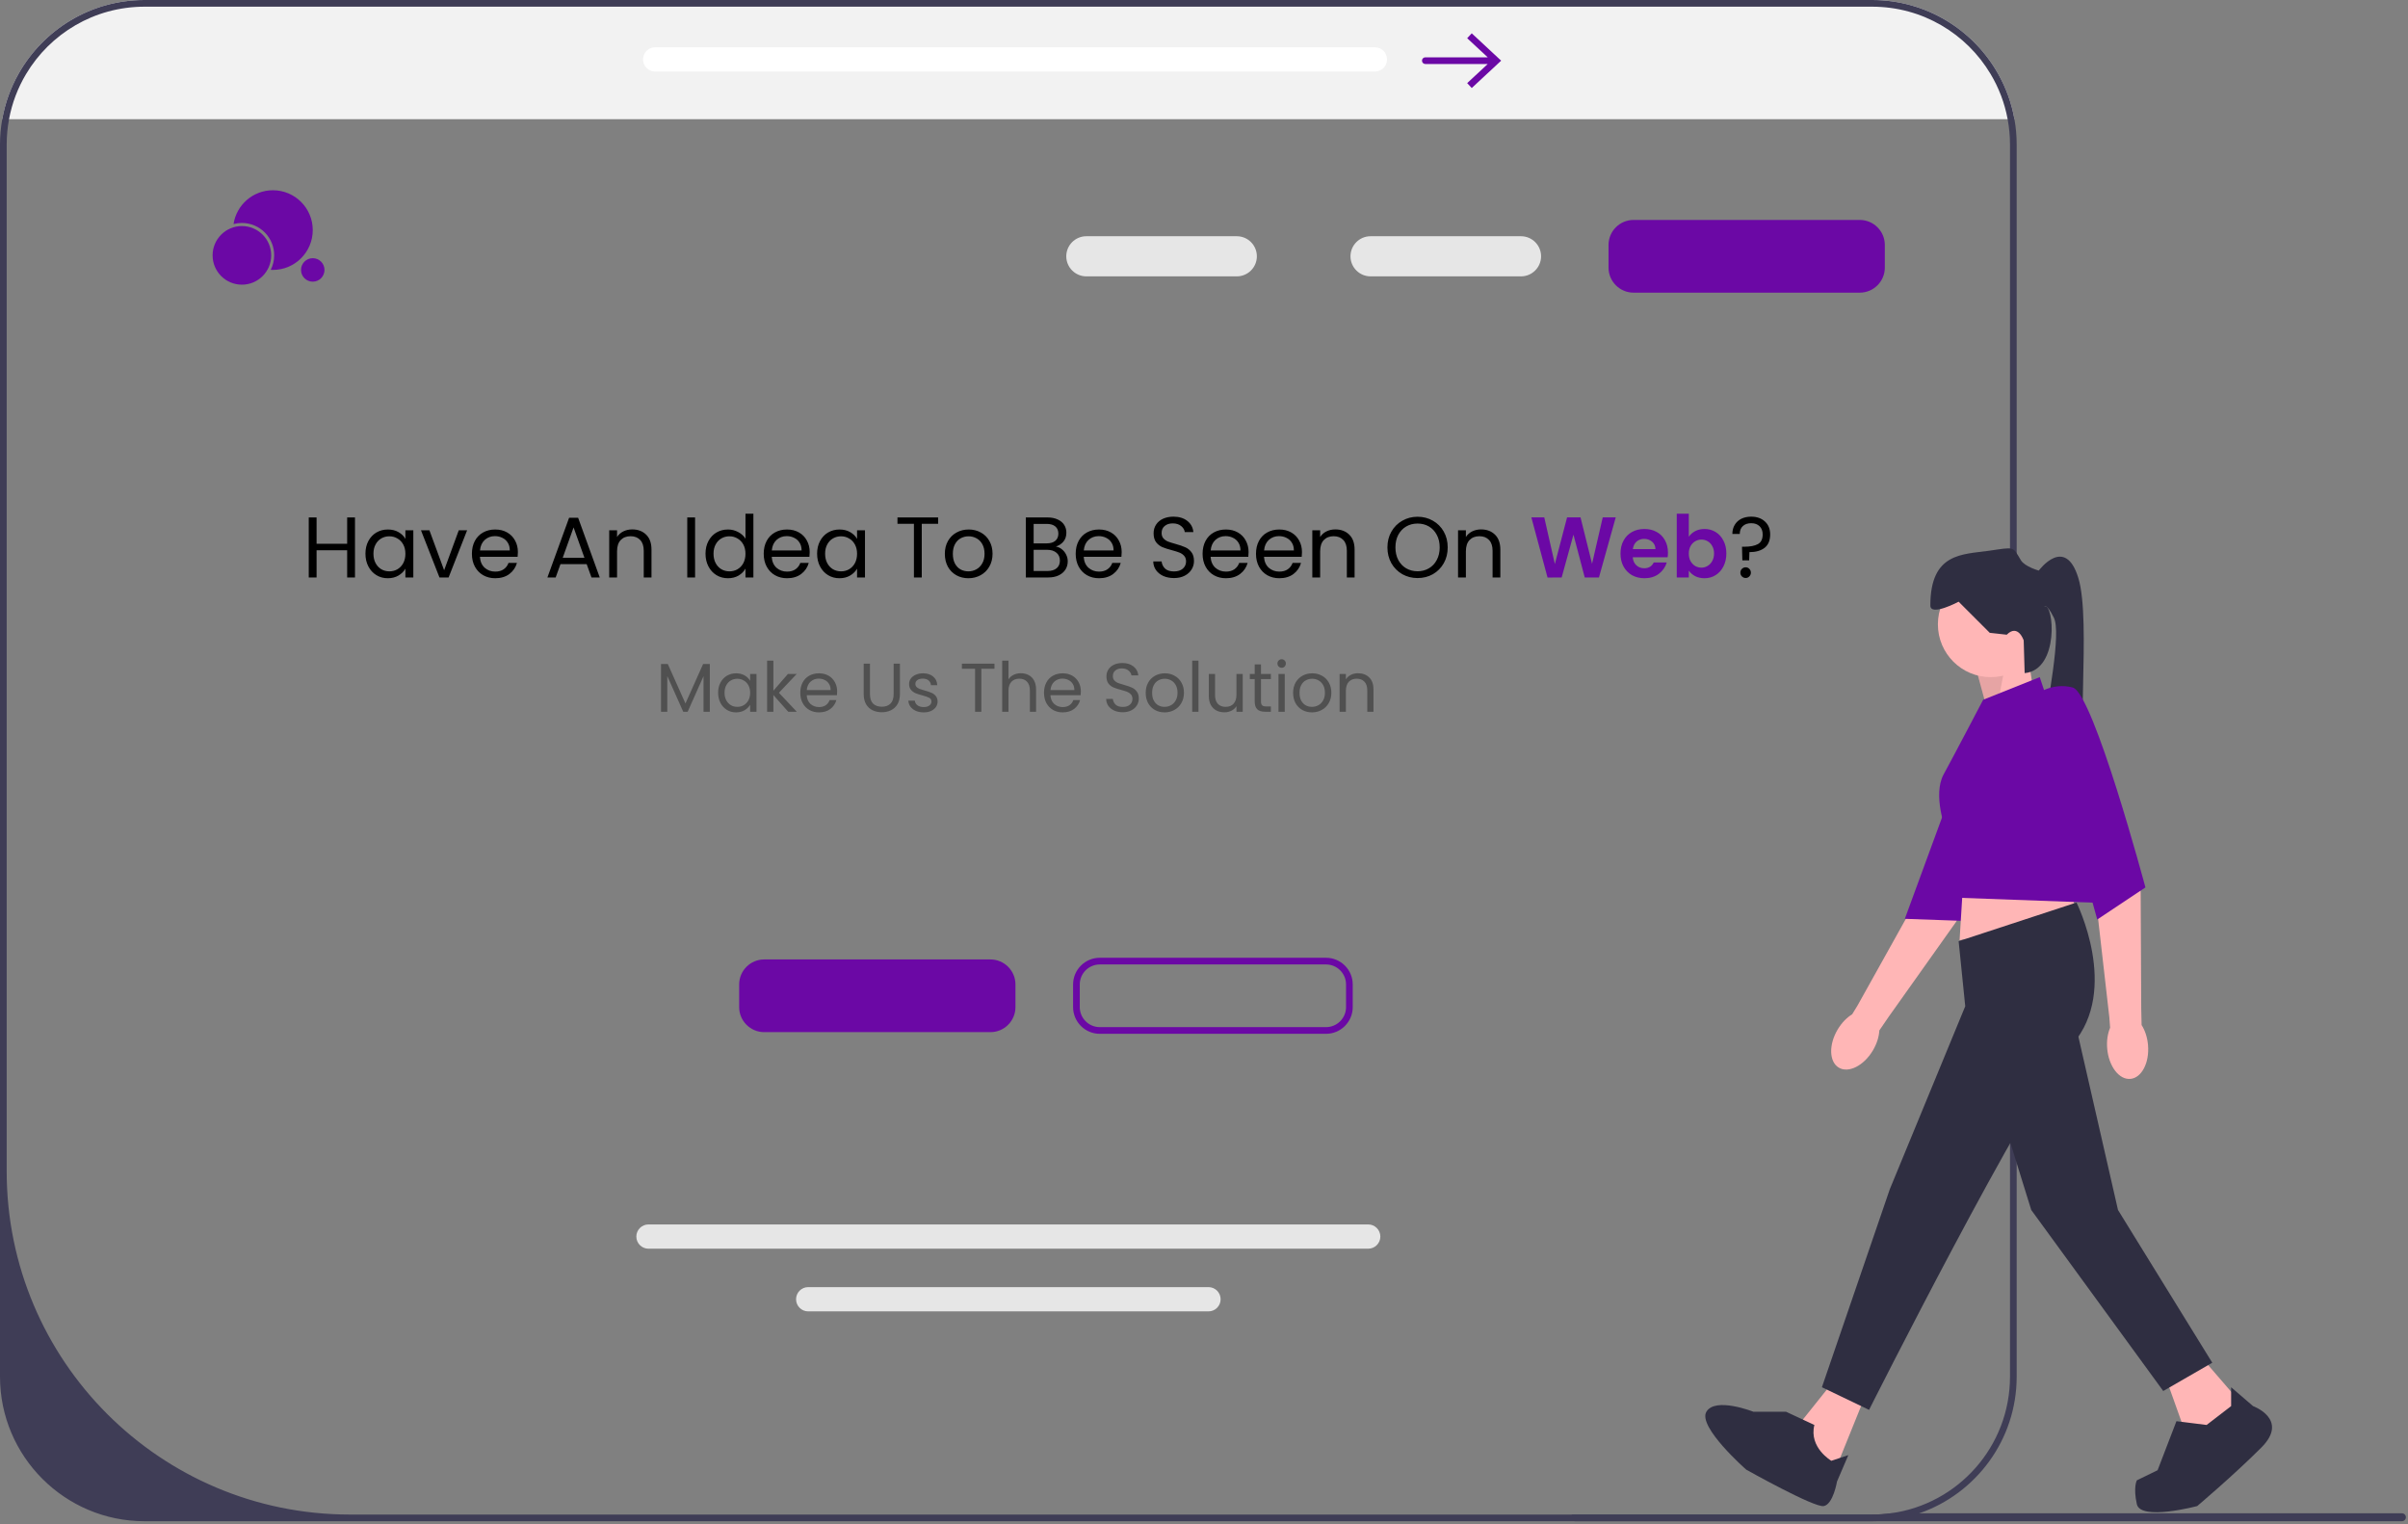 <svg width="1076" height="681" viewBox="0 0 1076 681" fill="none" xmlns="http://www.w3.org/2000/svg">
<rect x="0" y="0" width="1076" height="681" fill="#808080" stroke="none"/>
<g clip-path="url(#clip0_504_115)">
<path d="M900.141 53.265H1.001C2.271 46.063 4.751 39.25 8.218 33.08C19.289 13.357 40.401 0 64.591 0H836.552C860.727 0 881.853 13.357 892.91 33.08C896.376 39.25 898.871 46.063 900.141 53.265Z" fill="#F2F2F2"/>
<path d="M1075.06 677.877C1075.06 678.863 1074.26 679.655 1073.28 679.655H703.8C702.814 679.655 702.022 678.863 702.022 677.877C702.022 677.399 702.202 676.981 702.5 676.667H836.552C839.406 676.667 842.2 676.473 844.949 676.099H1073.28C1074.26 676.099 1075.06 676.891 1075.06 677.877Z" fill="#3F3D56"/>
<path d="M900.141 53.265C898.871 46.063 896.376 39.25 892.91 33.08C881.853 13.357 860.727 0 836.552 0H64.59C40.401 0 19.289 13.357 8.218 33.08C4.751 39.25 2.271 46.063 1.001 53.265C0.344 56.941 0 60.721 0 64.59V615.065C0 650.685 28.971 679.655 64.59 679.655H836.552C843.933 679.655 851.045 678.4 857.664 676.099C882.944 667.344 901.142 643.289 901.142 615.065V64.59C901.142 60.736 900.799 56.941 900.141 53.265ZM898.154 615.065C898.154 646.232 874.995 672.006 844.949 676.099C842.2 676.473 839.406 676.667 836.552 676.667H156.344C71.643 676.667 2.988 607.998 2.988 523.297V64.59C2.988 60.721 3.347 56.941 4.034 53.265C5.379 46.004 7.994 39.205 11.654 33.08C22.397 15.061 42.089 2.988 64.59 2.988H836.552C859.053 2.988 878.745 15.061 889.488 33.08C893.149 39.205 895.763 46.004 897.108 53.265C897.795 56.941 898.154 60.721 898.154 64.59V615.065Z" fill="#3F3D56"/>
<path d="M317.178 296.659V318H314.372V302.087L307.279 318H305.305L298.181 302.056V318H295.375V296.659H298.397L306.292 314.299L314.187 296.659H317.178ZM320.889 309.488C320.889 307.761 321.239 306.25 321.938 304.955C322.637 303.639 323.593 302.621 324.806 301.902C326.04 301.182 327.407 300.822 328.908 300.822C330.388 300.822 331.673 301.141 332.763 301.778C333.852 302.416 334.665 303.217 335.199 304.184V301.1H338.036V318H335.199V314.854C334.644 315.841 333.811 316.664 332.701 317.322C331.611 317.959 330.337 318.278 328.877 318.278C327.376 318.278 326.019 317.907 324.806 317.167C323.593 316.427 322.637 315.389 321.938 314.052C321.239 312.716 320.889 311.195 320.889 309.488ZM335.199 309.519C335.199 308.244 334.942 307.134 334.428 306.188C333.914 305.243 333.215 304.523 332.331 304.03C331.467 303.516 330.511 303.259 329.463 303.259C328.414 303.259 327.458 303.505 326.595 303.999C325.731 304.492 325.042 305.212 324.528 306.157C324.014 307.103 323.757 308.213 323.757 309.488C323.757 310.783 324.014 311.914 324.528 312.881C325.042 313.826 325.731 314.556 326.595 315.07C327.458 315.564 328.414 315.81 329.463 315.81C330.511 315.81 331.467 315.564 332.331 315.07C333.215 314.556 333.914 313.826 334.428 312.881C334.942 311.914 335.199 310.794 335.199 309.519ZM352.216 318L345.585 310.537V318H342.779V295.178H345.585V308.594L352.093 301.1H356.009L348.053 309.519L356.04 318H352.216ZM374.071 308.902C374.071 309.437 374.04 310.002 373.978 310.598H360.47C360.573 312.264 361.138 313.569 362.166 314.515C363.215 315.44 364.479 315.903 365.96 315.903C367.173 315.903 368.18 315.625 368.982 315.07C369.804 314.495 370.38 313.734 370.709 312.788H373.731C373.279 314.412 372.374 315.738 371.017 316.766C369.661 317.774 367.975 318.278 365.96 318.278C364.356 318.278 362.917 317.918 361.642 317.198C360.388 316.479 359.401 315.461 358.682 314.145C357.962 312.809 357.602 311.267 357.602 309.519C357.602 307.771 357.952 306.24 358.651 304.924C359.35 303.608 360.326 302.601 361.58 301.902C362.855 301.182 364.315 300.822 365.96 300.822C367.563 300.822 368.982 301.172 370.216 301.871C371.449 302.57 372.395 303.536 373.053 304.77C373.731 305.983 374.071 307.36 374.071 308.902ZM371.172 308.316C371.172 307.247 370.935 306.332 370.462 305.572C369.989 304.79 369.342 304.204 368.519 303.814C367.718 303.402 366.823 303.197 365.836 303.197C364.418 303.197 363.205 303.649 362.197 304.554C361.21 305.458 360.645 306.713 360.501 308.316H371.172ZM388.742 296.505V310.105C388.742 312.017 389.204 313.436 390.13 314.361C391.075 315.286 392.381 315.749 394.046 315.749C395.691 315.749 396.976 315.286 397.901 314.361C398.847 313.436 399.32 312.017 399.32 310.105V296.505H402.126V310.074C402.126 311.863 401.766 313.374 401.047 314.608C400.327 315.821 399.351 316.725 398.117 317.322C396.904 317.918 395.537 318.216 394.015 318.216C392.494 318.216 391.116 317.918 389.883 317.322C388.67 316.725 387.703 315.821 386.984 314.608C386.285 313.374 385.935 311.863 385.935 310.074V296.505H388.742ZM412.791 318.278C411.496 318.278 410.334 318.062 409.306 317.63C408.278 317.178 407.466 316.561 406.87 315.78C406.273 314.978 405.944 314.063 405.883 313.035H408.782C408.864 313.878 409.255 314.566 409.954 315.101C410.673 315.636 411.609 315.903 412.76 315.903C413.829 315.903 414.672 315.666 415.289 315.194C415.906 314.721 416.214 314.124 416.214 313.405C416.214 312.665 415.885 312.12 415.227 311.77C414.569 311.4 413.552 311.04 412.174 310.691C410.92 310.362 409.892 310.033 409.09 309.704C408.309 309.355 407.63 308.851 407.055 308.193C406.5 307.514 406.222 306.63 406.222 305.541C406.222 304.677 406.479 303.886 406.993 303.166C407.507 302.446 408.237 301.881 409.183 301.47C410.128 301.038 411.208 300.822 412.421 300.822C414.292 300.822 415.803 301.295 416.954 302.241C418.106 303.187 418.722 304.482 418.805 306.127H415.998C415.937 305.243 415.577 304.533 414.919 303.999C414.281 303.464 413.418 303.197 412.328 303.197C411.321 303.197 410.519 303.413 409.923 303.844C409.326 304.276 409.028 304.842 409.028 305.541C409.028 306.096 409.203 306.558 409.553 306.928C409.923 307.278 410.375 307.566 410.91 307.792C411.465 307.998 412.225 308.234 413.192 308.501C414.405 308.83 415.392 309.159 416.152 309.488C416.913 309.797 417.561 310.269 418.095 310.907C418.65 311.544 418.938 312.377 418.959 313.405C418.959 314.33 418.702 315.163 418.188 315.903C417.674 316.643 416.944 317.229 415.998 317.661C415.073 318.072 414.004 318.278 412.791 318.278ZM444.373 296.505V298.787H438.513V318H435.707V298.787H429.816V296.505H444.373ZM456.216 300.791C457.491 300.791 458.642 301.069 459.67 301.624C460.698 302.159 461.5 302.971 462.075 304.06C462.672 305.15 462.97 306.476 462.97 308.039V318H460.194V308.44C460.194 306.754 459.773 305.469 458.93 304.585C458.087 303.68 456.935 303.228 455.476 303.228C453.995 303.228 452.813 303.69 451.929 304.615C451.066 305.541 450.634 306.887 450.634 308.656V318H447.827V295.178H450.634V303.505C451.189 302.642 451.95 301.974 452.916 301.501C453.903 301.028 455.003 300.791 456.216 300.791ZM482.974 308.902C482.974 309.437 482.943 310.002 482.881 310.598H469.374C469.476 312.264 470.042 313.569 471.07 314.515C472.118 315.44 473.383 315.903 474.863 315.903C476.076 315.903 477.084 315.625 477.885 315.07C478.708 314.495 479.284 313.734 479.612 312.788H482.635C482.182 314.412 481.278 315.738 479.921 316.766C478.564 317.774 476.878 318.278 474.863 318.278C473.259 318.278 471.82 317.918 470.546 317.198C469.291 316.479 468.305 315.461 467.585 314.145C466.865 312.809 466.506 311.267 466.506 309.519C466.506 307.771 466.855 306.24 467.554 304.924C468.253 303.608 469.23 302.601 470.484 301.902C471.759 301.182 473.218 300.822 474.863 300.822C476.467 300.822 477.885 301.172 479.119 301.871C480.353 302.57 481.298 303.536 481.956 304.77C482.635 305.983 482.974 307.36 482.974 308.902ZM480.075 308.316C480.075 307.247 479.839 306.332 479.366 305.572C478.893 304.79 478.245 304.204 477.423 303.814C476.621 303.402 475.727 303.197 474.74 303.197C473.321 303.197 472.108 303.649 471.101 304.554C470.114 305.458 469.548 306.713 469.404 308.316H480.075ZM501.716 318.216C500.297 318.216 499.023 317.969 497.892 317.476C496.782 316.962 495.908 316.263 495.27 315.379C494.633 314.474 494.304 313.436 494.284 312.264H497.275C497.378 313.271 497.789 314.124 498.509 314.823C499.249 315.502 500.318 315.841 501.716 315.841C503.052 315.841 504.101 315.512 504.862 314.854C505.643 314.176 506.034 313.312 506.034 312.264C506.034 311.441 505.807 310.773 505.355 310.259C504.903 309.745 504.337 309.355 503.659 309.087C502.98 308.82 502.066 308.532 500.914 308.224C499.496 307.854 498.354 307.484 497.491 307.114C496.648 306.743 495.918 306.168 495.301 305.386C494.705 304.585 494.407 303.516 494.407 302.179C494.407 301.007 494.705 299.969 495.301 299.064C495.898 298.16 496.73 297.461 497.799 296.967C498.889 296.474 500.133 296.227 501.531 296.227C503.546 296.227 505.191 296.731 506.465 297.738C507.761 298.746 508.49 300.082 508.655 301.747H505.571C505.468 300.925 505.036 300.205 504.276 299.589C503.515 298.951 502.508 298.633 501.253 298.633C500.081 298.633 499.125 298.941 498.385 299.558C497.645 300.154 497.275 300.997 497.275 302.087C497.275 302.868 497.491 303.505 497.923 303.999C498.375 304.492 498.92 304.872 499.557 305.14C500.215 305.386 501.13 305.674 502.302 306.003C503.721 306.394 504.862 306.785 505.725 307.175C506.589 307.545 507.329 308.131 507.946 308.933C508.562 309.714 508.871 310.783 508.871 312.14C508.871 313.189 508.593 314.176 508.038 315.101C507.483 316.026 506.661 316.777 505.571 317.352C504.481 317.928 503.196 318.216 501.716 318.216ZM520.371 318.278C518.788 318.278 517.349 317.918 516.054 317.198C514.779 316.479 513.772 315.461 513.032 314.145C512.312 312.809 511.952 311.267 511.952 309.519C511.952 307.792 512.322 306.271 513.062 304.955C513.823 303.618 514.851 302.601 516.146 301.902C517.442 301.182 518.891 300.822 520.495 300.822C522.099 300.822 523.548 301.182 524.843 301.902C526.139 302.601 527.156 303.608 527.896 304.924C528.657 306.24 529.038 307.771 529.038 309.519C529.038 311.267 528.647 312.809 527.866 314.145C527.105 315.461 526.067 316.479 524.751 317.198C523.435 317.918 521.975 318.278 520.371 318.278ZM520.371 315.81C521.379 315.81 522.325 315.574 523.209 315.101C524.093 314.628 524.802 313.919 525.337 312.973C525.892 312.027 526.169 310.876 526.169 309.519C526.169 308.162 525.902 307.011 525.368 306.065C524.833 305.119 524.134 304.42 523.27 303.968C522.407 303.495 521.471 303.259 520.464 303.259C519.436 303.259 518.49 303.495 517.627 303.968C516.784 304.42 516.105 305.119 515.591 306.065C515.077 307.011 514.82 308.162 514.82 309.519C514.82 310.897 515.067 312.058 515.56 313.004C516.074 313.95 516.753 314.659 517.596 315.132C518.439 315.584 519.364 315.81 520.371 315.81ZM535.534 295.178V318H532.727V295.178H535.534ZM555.305 301.1V318H552.499V315.502C551.964 316.365 551.214 317.044 550.247 317.537C549.302 318.01 548.253 318.247 547.102 318.247C545.786 318.247 544.604 317.979 543.555 317.445C542.507 316.89 541.674 316.067 541.057 314.978C540.461 313.888 540.163 312.562 540.163 310.999V301.1H542.938V310.629C542.938 312.295 543.36 313.58 544.203 314.484C545.046 315.368 546.197 315.81 547.657 315.81C549.158 315.81 550.34 315.348 551.203 314.423C552.067 313.497 552.499 312.151 552.499 310.383V301.1H555.305ZM563.467 303.413V313.374C563.467 314.196 563.642 314.782 563.991 315.132C564.341 315.461 564.947 315.625 565.811 315.625H567.877V318H565.348C563.786 318 562.614 317.64 561.832 316.921C561.051 316.201 560.66 315.019 560.66 313.374V303.413H558.471V301.1H560.66V296.844H563.467V301.1H567.877V303.413H563.467ZM572.727 298.355C572.192 298.355 571.74 298.17 571.37 297.8C571 297.43 570.815 296.977 570.815 296.443C570.815 295.908 571 295.456 571.37 295.086C571.74 294.716 572.192 294.531 572.727 294.531C573.241 294.531 573.673 294.716 574.022 295.086C574.392 295.456 574.577 295.908 574.577 296.443C574.577 296.977 574.392 297.43 574.022 297.8C573.673 298.17 573.241 298.355 572.727 298.355ZM574.084 301.1V318H571.277V301.1H574.084ZM586.238 318.278C584.654 318.278 583.215 317.918 581.92 317.198C580.645 316.479 579.638 315.461 578.898 314.145C578.178 312.809 577.818 311.267 577.818 309.519C577.818 307.792 578.188 306.271 578.929 304.955C579.689 303.618 580.717 302.601 582.012 301.902C583.308 301.182 584.757 300.822 586.361 300.822C587.965 300.822 589.414 301.182 590.709 301.902C592.005 302.601 593.022 303.608 593.763 304.924C594.523 306.24 594.904 307.771 594.904 309.519C594.904 311.267 594.513 312.809 593.732 314.145C592.971 315.461 591.933 316.479 590.617 317.198C589.301 317.918 587.841 318.278 586.238 318.278ZM586.238 315.81C587.245 315.81 588.191 315.574 589.075 315.101C589.959 314.628 590.668 313.919 591.203 312.973C591.758 312.027 592.035 310.876 592.035 309.519C592.035 308.162 591.768 307.011 591.234 306.065C590.699 305.119 590 304.42 589.137 303.968C588.273 303.495 587.338 303.259 586.33 303.259C585.302 303.259 584.356 303.495 583.493 303.968C582.65 304.42 581.971 305.119 581.457 306.065C580.943 307.011 580.686 308.162 580.686 309.519C580.686 310.897 580.933 312.058 581.427 313.004C581.941 313.95 582.619 314.659 583.462 315.132C584.305 315.584 585.23 315.81 586.238 315.81ZM606.828 300.791C608.884 300.791 610.549 301.418 611.824 302.673C613.099 303.906 613.736 305.695 613.736 308.039V318H610.96V308.44C610.96 306.754 610.539 305.469 609.696 304.585C608.853 303.68 607.702 303.228 606.242 303.228C604.761 303.228 603.579 303.69 602.695 304.615C601.832 305.541 601.4 306.887 601.4 308.656V318H598.594V301.1H601.4V303.505C601.955 302.642 602.706 301.974 603.651 301.501C604.618 301.028 605.676 300.791 606.828 300.791Z" fill="#505050"/>
<path d="M888.266 318.121L883.21 299.583L905.961 291.156L908.489 308.009L888.266 318.121Z" fill="#FFB6B6"/>
<path opacity="0.1" d="M888.266 318.121L883.21 299.583L896.608 293.931L892.446 315.786L888.266 318.121Z" fill="black"/>
<path d="M821.663 477.002C817.318 474.416 817.088 466.785 821.151 459.956C822.93 456.966 825.236 454.627 827.632 453.157L830.018 449.259L860.202 395.148C860.202 395.148 873.414 344.115 878.794 337.945C884.173 331.774 891.95 333.228 891.95 333.228L898.849 339.355L874.227 411.637L843.843 454.425L839.771 460.38C839.623 463.186 838.667 466.329 836.888 469.319C832.825 476.148 826.009 479.587 821.663 477.002Z" fill="#FFB6B6"/>
<path d="M887.022 312.826C887.022 312.826 896.622 312.455 902.679 319.912C908.737 327.37 877.003 411.425 877.003 411.425L851.156 410.51L887.022 312.826Z" fill="#6B08A5"/>
<path d="M889.53 302.532C902.56 302.532 913.124 291.969 913.124 278.938C913.124 265.907 902.56 255.344 889.53 255.344C876.499 255.344 865.935 265.907 865.935 278.938C865.935 291.969 876.499 302.532 889.53 302.532Z" fill="#FFB6B6"/>
<path d="M834.336 621.476L818.325 661.081L809.056 651.812L805.686 634.116L819.168 617.263L834.336 621.476Z" fill="#FFB6B6"/>
<path d="M984.328 607.151L1000.34 625.69L992.755 640.857L975.902 638.329L967.475 614.735L984.328 607.151Z" fill="#FFB6B6"/>
<path d="M877.732 385.955L875.626 420.082L927.87 410.813L924.5 389.747L877.732 385.955Z" fill="#FFB6B6"/>
<path d="M875.204 420.503L927.87 403.229C927.87 403.229 947.251 441.991 926.185 466.428C905.119 490.865 835.178 629.903 835.178 629.903L814.112 619.791L844.448 531.312L878.154 449.575L875.204 420.503Z" fill="#2F2E41"/>
<path d="M926.185 452.103L946.409 540.582L988.541 608.837L966.632 621.476L907.647 540.582L888.266 478.225L926.185 452.103Z" fill="#2F2E41"/>
<path d="M798.102 630.746H783.508C783.508 630.746 766.479 624.004 762.488 630.746C758.497 637.487 780.295 656.606 780.295 656.606C780.295 656.606 810.742 673.721 814.955 672.878C819.168 672.036 820.853 661.924 820.853 661.924L825.909 650.127L818.325 652.655C818.325 652.655 808.214 646.756 810.742 636.644L798.102 630.746Z" fill="#2F2E41"/>
<path d="M996.968 628.218V619.791L1006.76 628.218C1006.76 628.218 1023.09 634.116 1010.45 646.756C997.81 659.396 981.8 672.878 981.8 672.878C981.8 672.878 956.521 679.619 954.835 672.036C953.15 664.452 954.835 661.383 954.835 661.383L964.104 656.868L972.531 634.959L986.013 636.644L996.968 628.218Z" fill="#2F2E41"/>
<path d="M896.692 283.572L889.108 282.73L875.204 268.826C875.204 268.826 862.565 275.567 862.565 270.511C862.565 246.917 876.89 247.759 888.687 246.074C900.484 244.389 899.22 243.968 903.012 250.287C904.746 253.178 911.017 254.922 911.017 254.922C911.017 254.922 922.814 238.912 928.713 258.293C934.612 277.674 927.028 337.502 932.926 342.558C938.825 347.614 908.707 352.662 911.969 332.864C915.231 313.065 921.129 282.73 917.758 275.988C914.388 269.247 913.545 270.932 913.545 270.932C917.722 269.227 920.452 299.267 904.702 300.738L904.276 286.1C904.276 286.1 901.748 278.516 896.692 283.572V283.572Z" fill="#2F2E41"/>
<path d="M886.159 312.644L911.439 302.532L945.145 403.65L875.794 401.124L869.55 370.944C869.55 370.944 863.453 355.236 868.509 345.967C873.565 336.697 886.159 312.644 886.159 312.644Z" fill="#6B08A5"/>
<path d="M951.941 482.03C946.903 482.463 942.267 476.396 941.587 468.479C941.289 465.013 941.799 461.768 942.889 459.177L942.555 454.619L935.533 393.058C935.533 393.058 922.463 342.702 923.236 334.553C924.009 326.404 925.23 324.24 925.23 324.24L934.407 325.197L956.541 398.278L956.8 450.756L956.963 457.968C958.478 460.335 959.534 463.446 959.832 466.912C960.512 474.829 956.979 481.597 951.941 482.03H951.941Z" fill="#FFB6B6"/>
<path d="M909.332 310.537C909.332 310.537 916.916 304.639 926.185 307.167C935.454 309.695 958.674 396.488 958.674 396.488L937.14 410.813L909.332 310.537Z" fill="#6B08A5"/>
<path d="M442.563 461.142H341.478C335.309 461.142 330.29 456.123 330.29 449.954V439.844C330.29 433.675 335.309 428.657 341.478 428.657H442.563C448.732 428.657 453.752 433.675 453.752 439.844V449.954C453.752 456.123 448.732 461.142 442.563 461.142Z" fill="#6B08A5"/>
<path d="M831.032 130.751H729.947C723.778 130.751 718.758 125.732 718.758 119.563V109.453C718.758 103.284 723.778 98.266 729.947 98.266H831.032C837.201 98.266 842.22 103.284 842.22 109.453V119.563C842.22 125.732 837.201 130.751 831.032 130.751Z" fill="#6B08A5"/>
<path d="M592.524 461.889H491.439C484.857 461.889 479.503 456.534 479.503 449.954V439.844C479.503 433.263 484.857 427.91 491.439 427.91H592.524C599.105 427.91 604.459 433.263 604.459 439.844V449.954C604.459 456.534 599.105 461.889 592.524 461.889ZM491.439 430.898C486.505 430.898 482.491 434.911 482.491 439.844V449.954C482.491 454.887 486.505 458.901 491.439 458.901H592.524C597.457 458.901 601.471 454.887 601.471 449.954V439.844C601.471 434.911 597.457 430.898 592.524 430.898H491.439Z" fill="#6B08A5"/>
<path d="M552.656 123.473H485.421C480.478 123.473 476.457 119.452 476.457 114.508C476.457 109.565 480.478 105.544 485.421 105.544H552.656C557.6 105.544 561.621 109.565 561.621 114.508C561.621 119.452 557.6 123.473 552.656 123.473Z" fill="#E6E6E6"/>
<path d="M679.655 123.473H612.42C607.477 123.473 603.456 119.452 603.456 114.508C603.456 109.565 607.477 105.544 612.42 105.544H679.655C684.599 105.544 688.62 109.565 688.62 114.508C688.62 119.452 684.599 123.473 679.655 123.473Z" fill="#E6E6E6"/>
<path d="M611.379 557.894H289.763C286.774 557.894 284.343 555.463 284.343 552.474C284.343 549.485 286.774 547.053 289.763 547.053H611.379C614.368 547.053 616.799 549.485 616.799 552.474C616.799 555.463 614.368 557.894 611.379 557.894Z" fill="#E6E6E6"/>
<path d="M540.009 585.9H361.133C358.144 585.9 355.713 583.469 355.713 580.48C355.713 577.491 358.144 575.059 361.133 575.059H540.009C542.998 575.059 545.43 577.491 545.43 580.48C545.43 583.469 542.998 585.9 540.009 585.9Z" fill="#E6E6E6"/>
<path d="M614.367 31.968H292.752C289.763 31.968 287.331 29.536 287.331 26.547C287.331 23.558 289.763 21.127 292.752 21.127H614.367C617.356 21.127 619.788 23.558 619.788 26.547C619.788 29.536 617.356 31.968 614.367 31.968Z" fill="white"/>
<path d="M657.637 14.884L655.598 17.073L664.781 25.609H636.897C636.072 25.609 635.403 26.278 635.403 27.103C635.403 27.928 636.072 28.597 636.897 28.597H664.787L655.598 37.136L657.637 39.324L670.779 27.106L657.637 14.884V14.884Z" fill="#6B08A5"/>
<path d="M121.954 120.595C131.783 120.595 139.751 112.627 139.751 102.797C139.751 92.968 131.783 85 121.954 85C113.041 85 105.658 91.552 104.359 100.102C105.55 99.784 106.801 99.614 108.092 99.614C116.059 99.614 122.518 106.072 122.518 114.039C122.518 116.389 121.956 118.607 120.959 120.567C121.288 120.586 121.62 120.595 121.954 120.595Z" fill="#6B08A5"/>
<path d="M145 120.599C145 123.496 142.651 125.844 139.754 125.844C136.857 125.844 134.509 123.496 134.509 120.599C134.509 117.702 136.857 115.353 139.754 115.353C142.651 115.353 145 117.702 145 120.599Z" fill="#6B08A5"/>
<path d="M108.093 127.185C115.324 127.185 121.186 121.323 121.186 114.092C121.186 106.861 115.324 100.999 108.093 100.999C100.862 100.999 95 106.861 95 114.092C95 121.323 100.862 127.185 108.093 127.185Z" fill="#6B08A5"/>
<path d="M158.626 231.181V258H155.124V245.841H141.464V258H137.963V231.181H141.464V242.955H155.124V231.181H158.626ZM163.296 247.38C163.296 245.225 163.732 243.34 164.605 241.724C165.477 240.082 166.67 238.812 168.183 237.914C169.722 237.017 171.428 236.568 173.301 236.568C175.148 236.568 176.751 236.965 178.11 237.76C179.47 238.556 180.483 239.556 181.15 240.762V236.914H184.69V258H181.15V254.075C180.458 255.307 179.419 256.333 178.033 257.153C176.674 257.949 175.083 258.346 173.262 258.346C171.39 258.346 169.696 257.885 168.183 256.961C166.67 256.038 165.477 254.742 164.605 253.075C163.732 251.407 163.296 249.509 163.296 247.38ZM181.15 247.418C181.15 245.828 180.83 244.443 180.188 243.263C179.547 242.083 178.675 241.185 177.572 240.569C176.494 239.928 175.301 239.607 173.993 239.607C172.685 239.607 171.492 239.915 170.415 240.531C169.337 241.147 168.478 242.044 167.837 243.224C167.195 244.404 166.875 245.79 166.875 247.38C166.875 248.996 167.195 250.407 167.837 251.613C168.478 252.793 169.337 253.703 170.415 254.345C171.492 254.96 172.685 255.268 173.993 255.268C175.301 255.268 176.494 254.96 177.572 254.345C178.675 253.703 179.547 252.793 180.188 251.613C180.83 250.407 181.15 249.009 181.15 247.418ZM198.457 254.768L204.998 236.914H208.731L200.458 258H196.379L188.106 236.914H191.877L198.457 254.768ZM231.415 246.649C231.415 247.316 231.377 248.021 231.3 248.765H214.446C214.575 250.843 215.28 252.472 216.563 253.652C217.871 254.806 219.449 255.383 221.296 255.383C222.809 255.383 224.066 255.037 225.066 254.345C226.093 253.626 226.811 252.677 227.221 251.497H230.992C230.428 253.524 229.299 255.178 227.606 256.461C225.913 257.718 223.81 258.346 221.296 258.346C219.295 258.346 217.499 257.897 215.909 257C214.344 256.102 213.113 254.832 212.215 253.19C211.317 251.523 210.868 249.599 210.868 247.418C210.868 245.238 211.304 243.327 212.176 241.685C213.048 240.043 214.267 238.787 215.832 237.914C217.422 237.017 219.243 236.568 221.296 236.568C223.296 236.568 225.066 237.004 226.606 237.876C228.145 238.748 229.325 239.954 230.146 241.493C230.992 243.006 231.415 244.725 231.415 246.649ZM227.798 245.918C227.798 244.584 227.503 243.442 226.913 242.493C226.323 241.518 225.515 240.787 224.489 240.3C223.489 239.787 222.373 239.53 221.142 239.53C219.372 239.53 217.858 240.095 216.601 241.223C215.37 242.352 214.665 243.917 214.485 245.918H227.798ZM262.149 252.036H250.451L248.297 258H244.603L254.299 231.335H258.339L267.997 258H264.304L262.149 252.036ZM261.148 249.188L256.3 235.644L251.452 249.188H261.148ZM282.497 236.529C285.062 236.529 287.14 237.312 288.731 238.876C290.321 240.415 291.116 242.647 291.116 245.572V258H287.653V246.072C287.653 243.968 287.127 242.365 286.076 241.262C285.024 240.133 283.587 239.569 281.766 239.569C279.919 239.569 278.444 240.146 277.341 241.3C276.264 242.455 275.725 244.135 275.725 246.341V258H272.223V236.914H275.725V239.915C276.418 238.838 277.354 238.004 278.534 237.414C279.74 236.824 281.061 236.529 282.497 236.529ZM310.596 231.181V258H307.094V231.181H310.596ZM315.255 247.38C315.255 245.225 315.691 243.34 316.564 241.724C317.436 240.082 318.629 238.812 320.142 237.914C321.681 237.017 323.4 236.568 325.298 236.568C326.94 236.568 328.466 236.952 329.877 237.722C331.288 238.466 332.365 239.453 333.109 240.685V229.526H336.649V258H333.109V254.037C332.417 255.294 331.391 256.333 330.031 257.153C328.671 257.949 327.081 258.346 325.26 258.346C323.387 258.346 321.681 257.885 320.142 256.961C318.629 256.038 317.436 254.742 316.564 253.075C315.691 251.407 315.255 249.509 315.255 247.38ZM333.109 247.418C333.109 245.828 332.789 244.443 332.147 243.263C331.506 242.083 330.634 241.185 329.531 240.569C328.453 239.928 327.261 239.607 325.952 239.607C324.644 239.607 323.451 239.915 322.374 240.531C321.296 241.147 320.437 242.044 319.796 243.224C319.154 244.404 318.834 245.79 318.834 247.38C318.834 248.996 319.154 250.407 319.796 251.613C320.437 252.793 321.296 253.703 322.374 254.345C323.451 254.96 324.644 255.268 325.952 255.268C327.261 255.268 328.453 254.96 329.531 254.345C330.634 253.703 331.506 252.793 332.147 251.613C332.789 250.407 333.109 249.009 333.109 247.418ZM361.806 246.649C361.806 247.316 361.767 248.021 361.69 248.765H344.837C344.965 250.843 345.67 252.472 346.953 253.652C348.261 254.806 349.839 255.383 351.686 255.383C353.199 255.383 354.456 255.037 355.457 254.345C356.483 253.626 357.201 252.677 357.611 251.497H361.382C360.818 253.524 359.689 255.178 357.996 256.461C356.303 257.718 354.2 258.346 351.686 258.346C349.685 258.346 347.889 257.897 346.299 257C344.734 256.102 343.503 254.832 342.605 253.19C341.707 251.523 341.258 249.599 341.258 247.418C341.258 245.238 341.694 243.327 342.566 241.685C343.439 240.043 344.657 238.787 346.222 237.914C347.812 237.017 349.634 236.568 351.686 236.568C353.687 236.568 355.457 237.004 356.996 237.876C358.535 238.748 359.715 239.954 360.536 241.493C361.382 243.006 361.806 244.725 361.806 246.649ZM358.189 245.918C358.189 244.584 357.894 243.442 357.304 242.493C356.714 241.518 355.906 240.787 354.88 240.3C353.879 239.787 352.763 239.53 351.532 239.53C349.762 239.53 348.248 240.095 346.991 241.223C345.76 242.352 345.055 243.917 344.875 245.918H358.189ZM365.119 247.38C365.119 245.225 365.555 243.34 366.428 241.724C367.3 240.082 368.493 238.812 370.006 237.914C371.545 237.017 373.251 236.568 375.124 236.568C376.971 236.568 378.574 236.965 379.933 237.76C381.293 238.556 382.306 239.556 382.973 240.762V236.914H386.513V258H382.973V254.075C382.281 255.307 381.242 256.333 379.856 257.153C378.497 257.949 376.906 258.346 375.085 258.346C373.213 258.346 371.519 257.885 370.006 256.961C368.493 256.038 367.3 254.742 366.428 253.075C365.555 251.407 365.119 249.509 365.119 247.38ZM382.973 247.418C382.973 245.828 382.653 244.443 382.011 243.263C381.37 242.083 380.498 241.185 379.395 240.569C378.317 239.928 377.124 239.607 375.816 239.607C374.508 239.607 373.315 239.915 372.238 240.531C371.16 241.147 370.301 242.044 369.66 243.224C369.018 244.404 368.698 245.79 368.698 247.38C368.698 248.996 369.018 250.407 369.66 251.613C370.301 252.793 371.16 253.703 372.238 254.345C373.315 254.96 374.508 255.268 375.816 255.268C377.124 255.268 378.317 254.96 379.395 254.345C380.498 253.703 381.37 252.793 382.011 251.613C382.653 250.407 382.973 249.009 382.973 247.418ZM419.196 231.181V234.028H411.885V258H408.384V234.028H401.034V231.181H419.196ZM432.702 258.346C430.727 258.346 428.932 257.897 427.315 257C425.725 256.102 424.468 254.832 423.545 253.19C422.647 251.523 422.198 249.599 422.198 247.418C422.198 245.264 422.66 243.365 423.583 241.724C424.532 240.056 425.815 238.787 427.431 237.914C429.047 237.017 430.855 236.568 432.856 236.568C434.857 236.568 436.666 237.017 438.282 237.914C439.898 238.787 441.168 240.043 442.091 241.685C443.04 243.327 443.515 245.238 443.515 247.418C443.515 249.599 443.027 251.523 442.053 253.19C441.104 254.832 439.808 256.102 438.166 257C436.525 257.897 434.703 258.346 432.702 258.346ZM432.702 255.268C433.959 255.268 435.139 254.973 436.242 254.383C437.345 253.793 438.23 252.908 438.897 251.728C439.59 250.548 439.936 249.112 439.936 247.418C439.936 245.725 439.603 244.289 438.936 243.109C438.269 241.929 437.397 241.057 436.319 240.492C435.242 239.902 434.075 239.607 432.818 239.607C431.535 239.607 430.355 239.902 429.278 240.492C428.226 241.057 427.38 241.929 426.738 243.109C426.097 244.289 425.776 245.725 425.776 247.418C425.776 249.137 426.084 250.587 426.7 251.767C427.341 252.947 428.188 253.832 429.239 254.422C430.291 254.986 431.445 255.268 432.702 255.268ZM471.806 244.186C472.781 244.34 473.666 244.738 474.461 245.379C475.282 246.02 475.923 246.816 476.385 247.765C476.872 248.714 477.116 249.727 477.116 250.805C477.116 252.164 476.77 253.395 476.077 254.498C475.384 255.576 474.371 256.435 473.037 257.077C471.729 257.692 470.177 258 468.381 258H458.377V231.181H467.997C469.818 231.181 471.37 231.488 472.652 232.104C473.935 232.694 474.897 233.502 475.538 234.528C476.18 235.554 476.5 236.709 476.5 237.991C476.5 239.582 476.064 240.903 475.192 241.955C474.346 242.981 473.217 243.725 471.806 244.186ZM461.879 242.763H467.766C469.407 242.763 470.677 242.378 471.575 241.608C472.473 240.839 472.922 239.774 472.922 238.415C472.922 237.055 472.473 235.99 471.575 235.221C470.677 234.451 469.382 234.067 467.689 234.067H461.879V242.763ZM468.074 255.114C469.818 255.114 471.177 254.704 472.152 253.883C473.127 253.062 473.614 251.92 473.614 250.458C473.614 248.97 473.101 247.803 472.075 246.957C471.049 246.085 469.677 245.648 467.958 245.648H461.879V255.114H468.074ZM501.214 246.649C501.214 247.316 501.176 248.021 501.099 248.765H484.245C484.374 250.843 485.079 252.472 486.362 253.652C487.67 254.806 489.247 255.383 491.094 255.383C492.608 255.383 493.865 255.037 494.865 254.345C495.891 253.626 496.61 252.677 497.02 251.497H500.791C500.227 253.524 499.098 255.178 497.405 256.461C495.712 257.718 493.608 258.346 491.094 258.346C489.094 258.346 487.298 257.897 485.707 257C484.143 256.102 482.911 254.832 482.014 253.19C481.116 251.523 480.667 249.599 480.667 247.418C480.667 245.238 481.103 243.327 481.975 241.685C482.847 240.043 484.066 238.787 485.63 237.914C487.221 237.017 489.042 236.568 491.094 236.568C493.095 236.568 494.865 237.004 496.404 237.876C497.944 238.748 499.124 239.954 499.944 241.493C500.791 243.006 501.214 244.725 501.214 246.649ZM497.597 245.918C497.597 244.584 497.302 243.442 496.712 242.493C496.122 241.518 495.314 240.787 494.288 240.3C493.288 239.787 492.172 239.53 490.94 239.53C489.17 239.53 487.657 240.095 486.4 241.223C485.169 242.352 484.463 243.917 484.284 245.918H497.597ZM524.598 258.269C522.828 258.269 521.238 257.962 519.827 257.346C518.442 256.705 517.351 255.832 516.556 254.729C515.761 253.601 515.351 252.305 515.325 250.843H519.057C519.186 252.1 519.699 253.165 520.596 254.037C521.52 254.883 522.854 255.307 524.598 255.307C526.266 255.307 527.574 254.896 528.523 254.075C529.498 253.229 529.985 252.151 529.985 250.843C529.985 249.817 529.703 248.983 529.139 248.342C528.574 247.701 527.869 247.213 527.022 246.88C526.176 246.546 525.034 246.187 523.598 245.802C521.828 245.341 520.404 244.879 519.327 244.417C518.275 243.955 517.364 243.237 516.595 242.262C515.851 241.262 515.479 239.928 515.479 238.261C515.479 236.798 515.851 235.503 516.595 234.374C517.339 233.246 518.377 232.373 519.711 231.758C521.071 231.142 522.623 230.834 524.367 230.834C526.881 230.834 528.933 231.463 530.524 232.72C532.14 233.977 533.051 235.644 533.256 237.722H529.408C529.28 236.696 528.741 235.798 527.792 235.028C526.843 234.233 525.586 233.836 524.021 233.836C522.559 233.836 521.366 234.22 520.442 234.99C519.519 235.734 519.057 236.786 519.057 238.145C519.057 239.12 519.327 239.915 519.865 240.531C520.43 241.147 521.109 241.621 521.905 241.955C522.726 242.262 523.867 242.622 525.329 243.032C527.099 243.519 528.523 244.007 529.6 244.494C530.678 244.956 531.601 245.687 532.371 246.687C533.14 247.662 533.525 248.996 533.525 250.689C533.525 251.997 533.179 253.229 532.486 254.383C531.794 255.537 530.767 256.474 529.408 257.192C528.048 257.91 526.445 258.269 524.598 258.269ZM557.917 246.649C557.917 247.316 557.879 248.021 557.802 248.765H540.948C541.076 250.843 541.782 252.472 543.064 253.652C544.373 254.806 545.95 255.383 547.797 255.383C549.311 255.383 550.568 255.037 551.568 254.345C552.594 253.626 553.312 252.677 553.723 251.497H557.494C556.929 253.524 555.801 255.178 554.108 256.461C552.415 257.718 550.311 258.346 547.797 258.346C545.796 258.346 544.001 257.897 542.41 257C540.845 256.102 539.614 254.832 538.716 253.19C537.819 251.523 537.37 249.599 537.37 247.418C537.37 245.238 537.806 243.327 538.678 241.685C539.55 240.043 540.769 238.787 542.333 237.914C543.924 237.017 545.745 236.568 547.797 236.568C549.798 236.568 551.568 237.004 553.107 237.876C554.646 238.748 555.826 239.954 556.647 241.493C557.494 243.006 557.917 244.725 557.917 246.649ZM554.3 245.918C554.3 244.584 554.005 243.442 553.415 242.493C552.825 241.518 552.017 240.787 550.991 240.3C549.99 239.787 548.875 239.53 547.643 239.53C545.873 239.53 544.36 240.095 543.103 241.223C541.872 242.352 541.166 243.917 540.987 245.918H554.3ZM581.778 246.649C581.778 247.316 581.74 248.021 581.663 248.765H564.809C564.937 250.843 565.643 252.472 566.925 253.652C568.234 254.806 569.811 255.383 571.658 255.383C573.172 255.383 574.429 255.037 575.429 254.345C576.455 253.626 577.173 252.677 577.584 251.497H581.355C580.79 253.524 579.662 255.178 577.969 256.461C576.276 257.718 574.172 258.346 571.658 258.346C569.657 258.346 567.862 257.897 566.271 257C564.707 256.102 563.475 254.832 562.577 253.19C561.68 251.523 561.231 249.599 561.231 247.418C561.231 245.238 561.667 243.327 562.539 241.685C563.411 240.043 564.63 238.787 566.194 237.914C567.785 237.017 569.606 236.568 571.658 236.568C573.659 236.568 575.429 237.004 576.968 237.876C578.507 238.748 579.687 239.954 580.508 241.493C581.355 243.006 581.778 244.725 581.778 246.649ZM578.161 245.918C578.161 244.584 577.866 243.442 577.276 242.493C576.686 241.518 575.878 240.787 574.852 240.3C573.852 239.787 572.736 239.53 571.504 239.53C569.734 239.53 568.221 240.095 566.964 241.223C565.733 242.352 565.027 243.917 564.848 245.918H578.161ZM596.674 236.529C599.239 236.529 601.317 237.312 602.907 238.876C604.498 240.415 605.293 242.647 605.293 245.572V258H601.83V246.072C601.83 243.968 601.304 242.365 600.252 241.262C599.2 240.133 597.764 239.569 595.943 239.569C594.096 239.569 592.621 240.146 591.518 241.3C590.44 242.455 589.901 244.135 589.901 246.341V258H586.4V236.914H589.901V239.915C590.594 238.838 591.53 238.004 592.71 237.414C593.916 236.824 595.237 236.529 596.674 236.529ZM633.43 258.269C630.942 258.269 628.672 257.692 626.619 256.538C624.567 255.358 622.938 253.729 621.733 251.651C620.553 249.548 619.963 247.188 619.963 244.571C619.963 241.955 620.553 239.607 621.733 237.53C622.938 235.426 624.567 233.797 626.619 232.643C628.672 231.463 630.942 230.873 633.43 230.873C635.944 230.873 638.227 231.463 640.279 232.643C642.331 233.797 643.947 235.413 645.127 237.491C646.307 239.569 646.897 241.929 646.897 244.571C646.897 247.213 646.307 249.573 645.127 251.651C643.947 253.729 642.331 255.358 640.279 256.538C638.227 257.692 635.944 258.269 633.43 258.269ZM633.43 255.23C635.303 255.23 636.983 254.793 638.471 253.921C639.984 253.049 641.164 251.805 642.011 250.189C642.883 248.573 643.319 246.7 643.319 244.571C643.319 242.416 642.883 240.544 642.011 238.953C641.164 237.337 639.997 236.093 638.509 235.221C637.021 234.349 635.328 233.913 633.43 233.913C631.532 233.913 629.839 234.349 628.351 235.221C626.863 236.093 625.683 237.337 624.811 238.953C623.964 240.544 623.541 242.416 623.541 244.571C623.541 246.7 623.964 248.573 624.811 250.189C625.683 251.805 626.863 253.049 628.351 253.921C629.864 254.793 631.557 255.23 633.43 255.23ZM661.794 236.529C664.359 236.529 666.437 237.312 668.027 238.876C669.618 240.415 670.413 242.647 670.413 245.572V258H666.95V246.072C666.95 243.968 666.424 242.365 665.372 241.262C664.32 240.133 662.884 239.569 661.063 239.569C659.216 239.569 657.741 240.146 656.638 241.3C655.56 242.455 655.021 244.135 655.021 246.341V258H651.52V236.914H655.021V239.915C655.714 238.838 656.65 238.004 657.83 237.414C659.036 236.824 660.357 236.529 661.794 236.529ZM782.484 230.834C785.024 230.834 787.076 231.553 788.64 232.989C790.205 234.426 790.988 236.35 790.988 238.761C790.988 241.454 790.154 243.455 788.487 244.763C786.819 246.046 784.562 246.687 781.714 246.687L781.599 250.343H778.559L778.405 244.263H779.521C782.061 244.263 784.049 243.878 785.485 243.109C786.922 242.339 787.64 240.89 787.64 238.761C787.64 237.222 787.178 236.003 786.255 235.105C785.331 234.208 784.087 233.759 782.522 233.759C780.932 233.759 779.675 234.195 778.752 235.067C777.854 235.913 777.405 237.081 777.405 238.568H774.096C774.096 237.029 774.442 235.683 775.135 234.528C775.827 233.348 776.802 232.438 778.059 231.796C779.342 231.155 780.817 230.834 782.484 230.834ZM780.06 258.231C779.393 258.231 778.829 258 778.367 257.538C777.905 257.077 777.674 256.512 777.674 255.845C777.674 255.178 777.905 254.614 778.367 254.152C778.829 253.69 779.393 253.46 780.06 253.46C780.701 253.46 781.24 253.69 781.676 254.152C782.138 254.614 782.369 255.178 782.369 255.845C782.369 256.512 782.138 257.077 781.676 257.538C781.24 258 780.701 258.231 780.06 258.231Z" fill="black"/>
<path d="M721.983 231.142L714.48 258H708.131L703.09 238.876L697.819 258L691.508 258.038L684.275 231.142H690.046L694.779 251.997L700.243 231.142H706.246L711.402 251.882L716.173 231.142H721.983ZM745.317 246.88C745.317 247.649 745.266 248.342 745.163 248.958H729.579C729.708 250.497 730.246 251.702 731.195 252.575C732.145 253.447 733.312 253.883 734.697 253.883C736.698 253.883 738.122 253.023 738.968 251.305H744.778C744.163 253.357 742.983 255.05 741.238 256.384C739.494 257.692 737.352 258.346 734.812 258.346C732.76 258.346 730.913 257.897 729.272 257C727.655 256.076 726.386 254.781 725.462 253.113C724.564 251.446 724.115 249.522 724.115 247.342C724.115 245.135 724.564 243.199 725.462 241.531C726.36 239.864 727.617 238.581 729.233 237.683C730.849 236.786 732.709 236.337 734.812 236.337C736.839 236.337 738.647 236.773 740.238 237.645C741.854 238.517 743.098 239.761 743.97 241.377C744.868 242.968 745.317 244.802 745.317 246.88ZM739.738 245.341C739.712 243.955 739.212 242.852 738.237 242.032C737.262 241.185 736.069 240.762 734.658 240.762C733.325 240.762 732.196 241.172 731.272 241.993C730.375 242.788 729.823 243.904 729.618 245.341H739.738ZM754.636 239.8C755.329 238.774 756.278 237.94 757.483 237.299C758.715 236.657 760.113 236.337 761.677 236.337C763.499 236.337 765.141 236.786 766.603 237.683C768.091 238.581 769.258 239.864 770.104 241.531C770.976 243.173 771.412 245.084 771.412 247.265C771.412 249.445 770.976 251.382 770.104 253.075C769.258 254.742 768.091 256.038 766.603 256.961C765.141 257.885 763.499 258.346 761.677 258.346C760.087 258.346 758.689 258.038 757.483 257.423C756.303 256.782 755.354 255.961 754.636 254.96V258H749.249V229.526H754.636V239.8ZM765.91 247.265C765.91 245.982 765.641 244.879 765.102 243.955C764.589 243.006 763.896 242.288 763.024 241.801C762.178 241.313 761.254 241.07 760.254 241.07C759.279 241.07 758.356 241.326 757.483 241.839C756.637 242.327 755.944 243.045 755.406 243.994C754.892 244.943 754.636 246.059 754.636 247.342C754.636 248.624 754.892 249.74 755.406 250.689C755.944 251.638 756.637 252.369 757.483 252.882C758.356 253.37 759.279 253.613 760.254 253.613C761.254 253.613 762.178 253.357 763.024 252.844C763.896 252.331 764.589 251.6 765.102 250.651C765.641 249.702 765.91 248.573 765.91 247.265Z" fill="#6B08A5"/>
</g>
<defs>
<clipPath id="clip0_504_115">
<rect width="1075.06" height="680.365" fill="white"/>
</clipPath>
</defs>
</svg>

